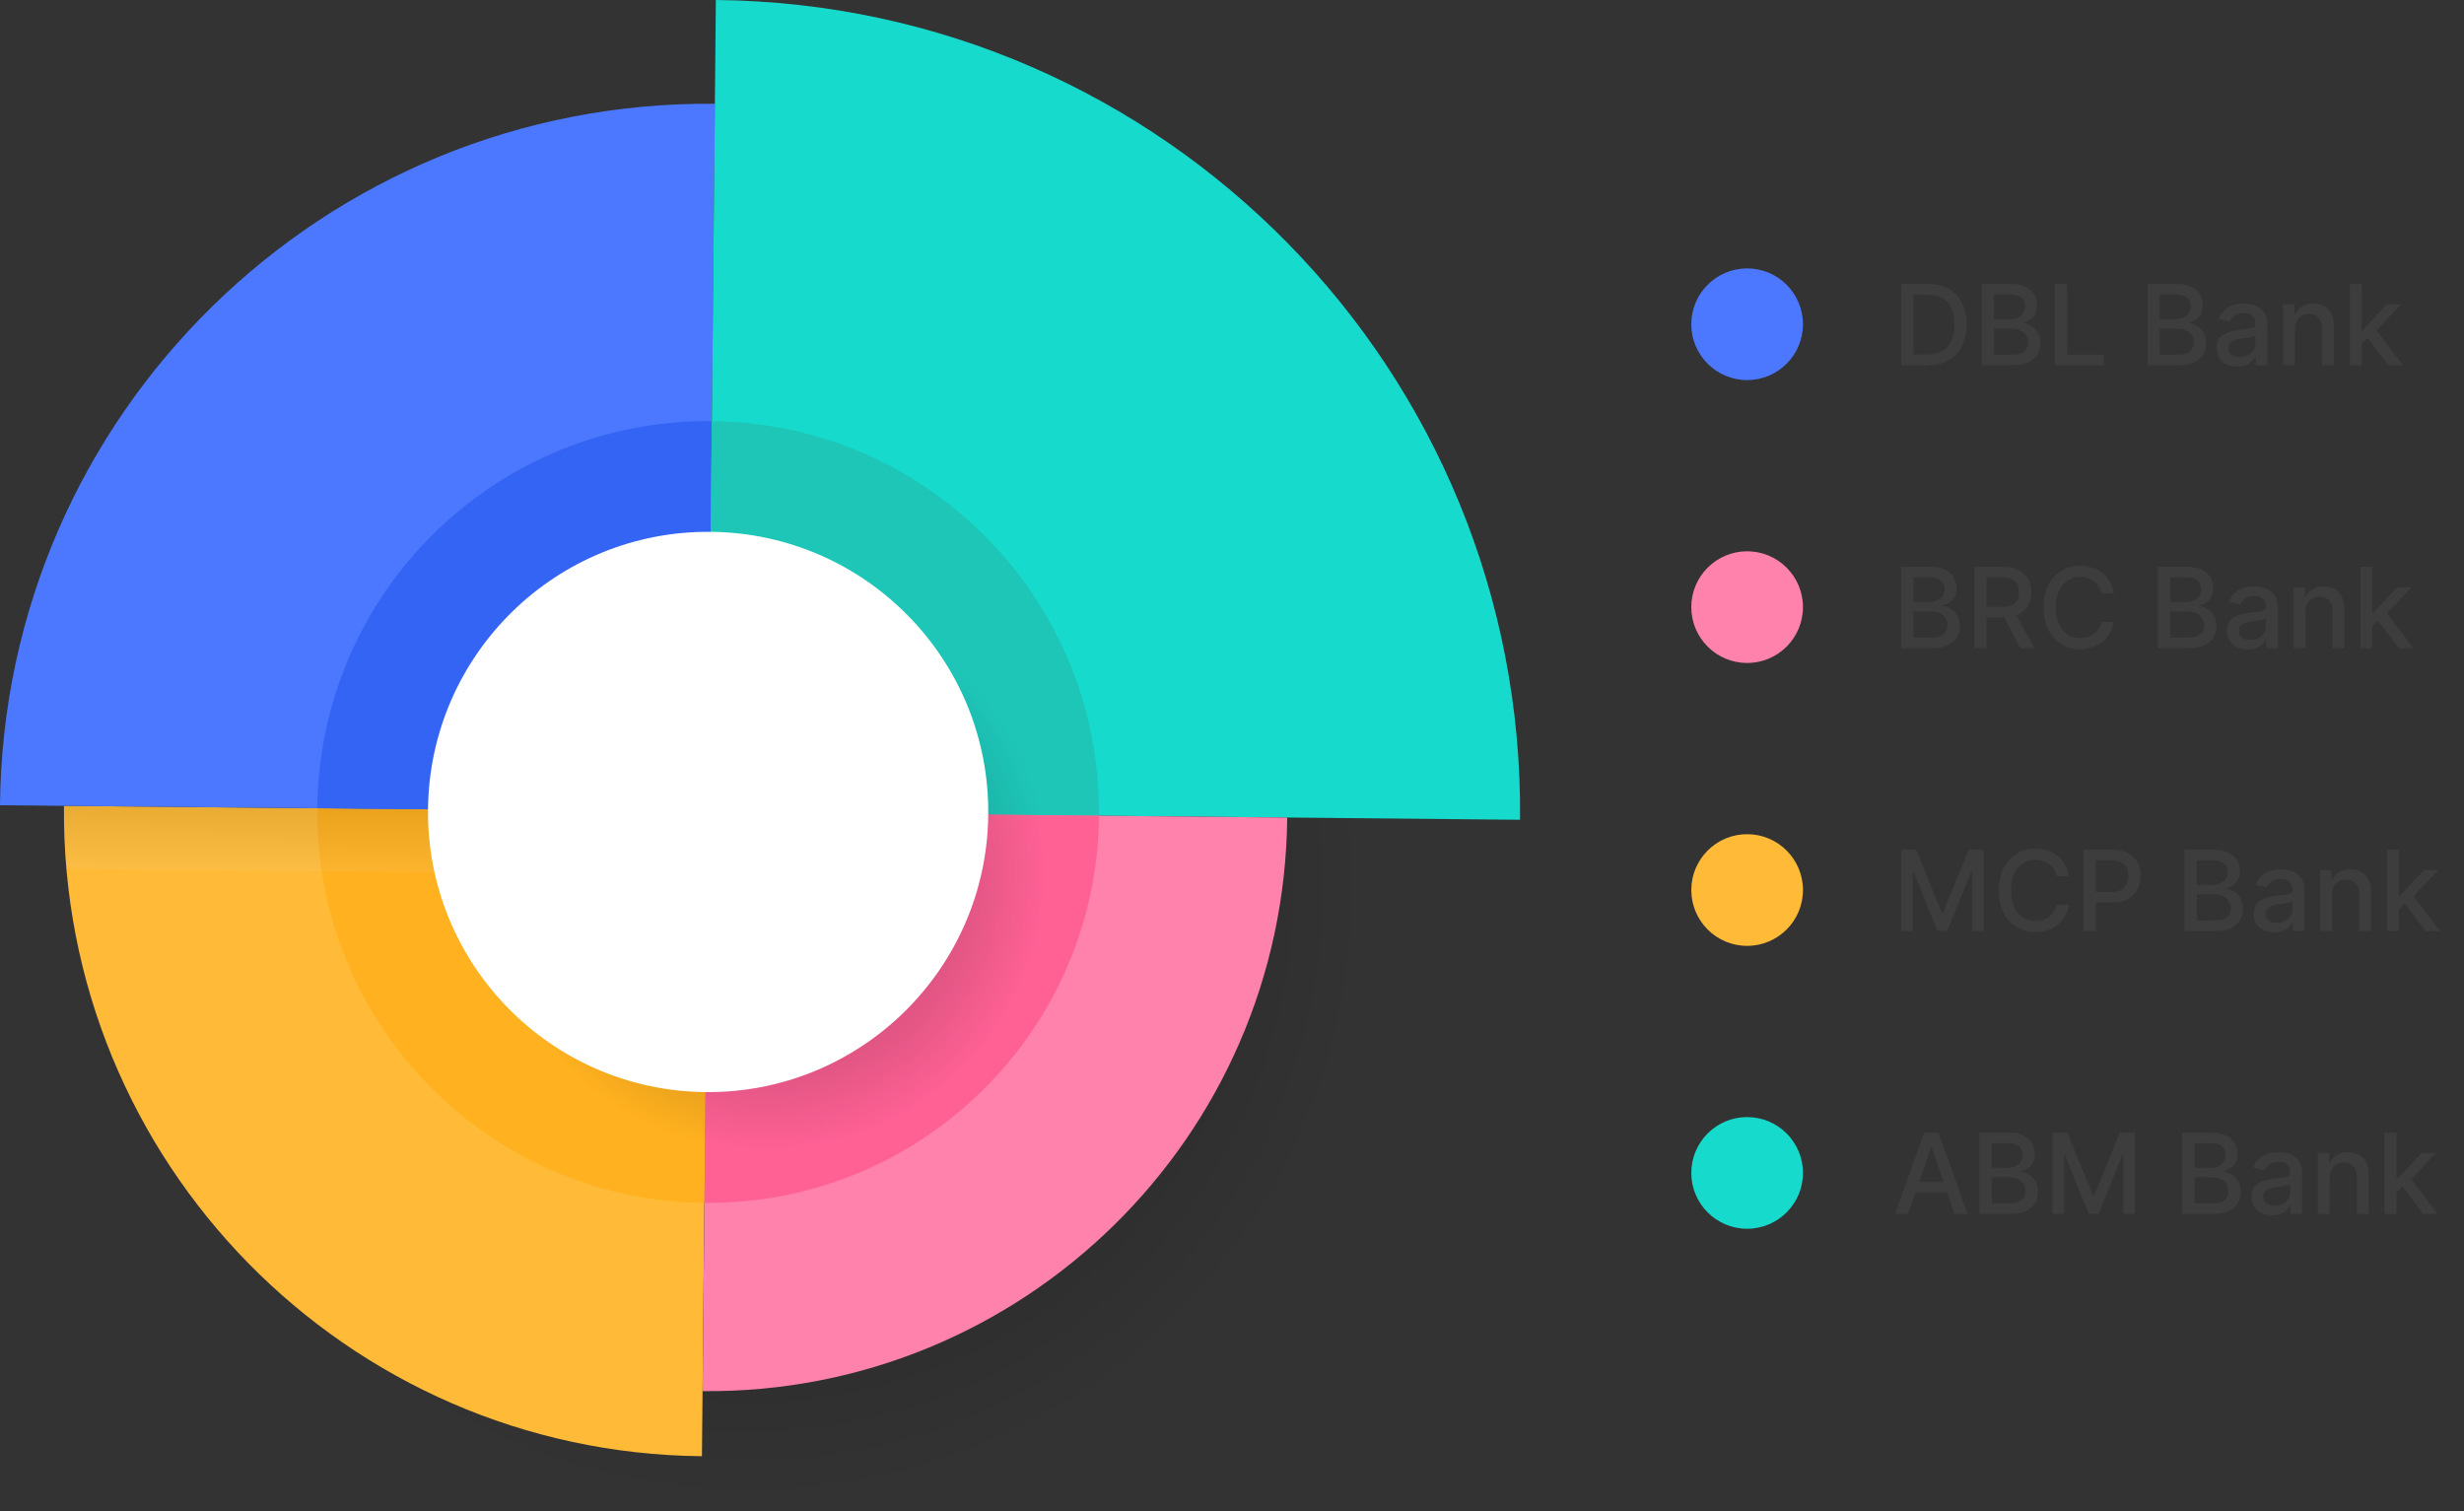 <svg width="331" height="203" viewBox="0 0 331 203" fill="none" xmlns="http://www.w3.org/2000/svg">
<rect x="0" y="0" width="331" height="203" fill="#333333" stroke="none"/>
<path opacity="0.83" d="M159.882 61.502C145.057 46.39 124.472 36.947 101.639 36.729C78.805 36.511 58.037 45.575 42.937 60.389C27.837 75.202 18.382 95.798 18.164 118.631C17.946 141.465 27.011 162.233 41.824 177.333C56.637 192.433 77.233 201.888 100.067 202.106C122.9 202.324 143.669 193.259 158.769 178.446C173.88 163.622 183.323 143.037 183.541 120.203C183.759 97.37 174.695 76.613 159.882 61.502Z" fill="url(#paint0_radial_691_3632)" fill-opacity="0.5"/>
<path d="M8.594 108.247C8.364 132.136 17.842 153.868 33.355 169.68C48.868 185.491 70.405 195.382 94.294 195.611L95.121 109.085L8.594 108.247Z" fill="#FFBB38"/>
<path d="M42.626 108.568C42.489 123.072 48.237 136.256 57.658 145.848C67.066 155.44 80.135 161.441 94.639 161.579L95.144 109.073L42.626 108.568Z" fill="#FFB11F"/>
<path d="M28.502 41.169C11.118 58.22 0.252 81.903 0 108.167L95.132 109.073L96.039 13.941C69.763 13.689 45.885 24.119 28.502 41.169Z" fill="#4C78FF"/>
<path d="M58.359 71.587C48.767 80.996 42.766 94.065 42.628 108.569L95.134 109.073L95.639 56.568C81.135 56.43 67.951 62.178 58.359 71.587Z" fill="#3464F3"/>
<path d="M172.996 32.678C153.444 12.748 126.296 0.287 96.165 0L95.121 109.074L204.195 110.118C204.493 79.987 192.548 52.598 172.996 32.678Z" fill="#16DBCC"/>
<path d="M132.607 72.299C123.198 62.706 110.129 56.705 95.626 56.568L95.121 109.073L147.627 109.578C147.776 95.075 142.028 81.891 132.607 72.299Z" fill="#1EC6B8"/>
<path d="M95.132 109.073L94.387 186.868C115.866 187.075 135.395 178.549 149.612 164.608C163.828 150.667 172.721 131.299 172.916 109.819L95.132 109.073Z" fill="#FF82AC"/>
<path opacity="0.08" d="M95.052 117.53L95.132 109.073L8.605 108.247C8.582 111.104 8.697 113.927 8.938 116.704L95.052 117.53Z" fill="url(#paint1_linear_691_3632)"/>
<path d="M95.133 109.073L94.628 161.579C109.131 161.717 122.315 155.968 131.908 146.559C141.5 137.151 147.501 124.081 147.639 109.578L95.133 109.073Z" fill="#FF6195"/>
<path opacity="0.83" d="M129.945 90.83C123.198 83.957 113.835 79.654 103.439 79.55C93.044 79.447 83.6 83.578 76.727 90.313C69.854 97.06 65.551 106.423 65.448 116.819C65.345 127.214 69.476 136.657 76.211 143.53C82.958 150.404 92.321 154.706 102.716 154.81C113.112 154.913 122.555 150.782 129.428 144.047C136.301 137.3 140.604 127.937 140.707 117.541C140.811 107.146 136.691 97.703 129.945 90.83Z" fill="url(#paint2_radial_691_3632)" fill-opacity="0.5"/>
<path d="M121.993 82.717C115.247 75.844 105.884 71.541 95.488 71.438C85.092 71.335 75.649 75.466 68.776 82.201C61.903 88.948 57.6 98.311 57.497 108.706C57.394 119.102 61.524 128.545 68.26 135.418C75.007 142.291 84.37 146.594 94.765 146.697C105.161 146.801 114.604 142.67 121.477 135.935C128.35 129.188 132.653 119.825 132.756 109.429C132.859 99.034 128.74 89.59 121.993 82.717Z" fill="white"/>
<circle cx="234.7" cy="43.555" r="7.5" fill="#4C78FF"/>
<path d="M258.93 49.055H255.399V38.146H259.042C260.111 38.146 261.029 38.364 261.796 38.801C262.563 39.234 263.151 39.858 263.559 40.671C263.971 41.48 264.177 42.452 264.177 43.584C264.177 44.721 263.969 45.697 263.554 46.514C263.142 47.331 262.545 47.959 261.764 48.4C260.983 48.837 260.038 49.055 258.93 49.055ZM257.045 47.617H258.84C259.671 47.617 260.361 47.461 260.912 47.148C261.462 46.832 261.874 46.376 262.148 45.779C262.421 45.179 262.558 44.447 262.558 43.584C262.558 42.729 262.421 42.002 262.148 41.406C261.878 40.809 261.475 40.356 260.938 40.047C260.402 39.739 259.736 39.584 258.941 39.584H257.045V47.617ZM266.224 49.055V38.146H270.219C270.993 38.146 271.634 38.274 272.142 38.529C272.65 38.782 273.03 39.124 273.282 39.557C273.534 39.987 273.66 40.472 273.66 41.012C273.66 41.466 273.577 41.85 273.41 42.162C273.243 42.471 273.019 42.72 272.738 42.908C272.461 43.093 272.156 43.227 271.822 43.313V43.419C272.184 43.437 272.538 43.554 272.882 43.771C273.23 43.984 273.518 44.288 273.745 44.682C273.972 45.076 274.086 45.555 274.086 46.12C274.086 46.677 273.955 47.178 273.692 47.622C273.433 48.062 273.031 48.412 272.488 48.671C271.945 48.927 271.251 49.055 270.405 49.055H266.224ZM267.87 47.643H270.246C271.034 47.643 271.599 47.491 271.939 47.185C272.28 46.88 272.451 46.498 272.451 46.04C272.451 45.696 272.364 45.38 272.19 45.092C272.016 44.804 271.767 44.575 271.444 44.405C271.124 44.234 270.744 44.149 270.304 44.149H267.87V47.643ZM267.87 42.865H270.075C270.444 42.865 270.776 42.794 271.071 42.652C271.369 42.51 271.606 42.311 271.78 42.056C271.957 41.796 272.046 41.491 272.046 41.139C272.046 40.688 271.888 40.31 271.572 40.005C271.256 39.7 270.771 39.547 270.118 39.547H267.87V42.865ZM276.038 49.055V38.146H277.684V47.638H282.627V49.055H276.038ZM288.475 49.055V38.146H292.47C293.244 38.146 293.885 38.274 294.393 38.529C294.901 38.782 295.281 39.124 295.533 39.557C295.785 39.987 295.911 40.472 295.911 41.012C295.911 41.466 295.828 41.85 295.661 42.162C295.494 42.471 295.27 42.72 294.989 42.908C294.712 43.093 294.407 43.227 294.073 43.313V43.419C294.435 43.437 294.789 43.554 295.133 43.771C295.481 43.984 295.769 44.288 295.996 44.682C296.223 45.076 296.337 45.555 296.337 46.12C296.337 46.677 296.206 47.178 295.943 47.622C295.684 48.062 295.282 48.412 294.739 48.671C294.196 48.927 293.502 49.055 292.656 49.055H288.475ZM290.121 47.643H292.497C293.285 47.643 293.85 47.491 294.19 47.185C294.531 46.88 294.702 46.498 294.702 46.04C294.702 45.696 294.615 45.38 294.441 45.092C294.267 44.804 294.018 44.575 293.695 44.405C293.375 44.234 292.995 44.149 292.555 44.149H290.121V47.643ZM290.121 42.865H292.326C292.695 42.865 293.027 42.794 293.322 42.652C293.62 42.51 293.857 42.311 294.031 42.056C294.208 41.796 294.297 41.491 294.297 41.139C294.297 40.688 294.139 40.31 293.823 40.005C293.507 39.7 293.022 39.547 292.369 39.547H290.121V42.865ZM300.543 49.236C300.024 49.236 299.555 49.14 299.136 48.948C298.717 48.753 298.385 48.471 298.14 48.102C297.899 47.732 297.778 47.279 297.778 46.743C297.778 46.282 297.867 45.901 298.044 45.603C298.222 45.305 298.462 45.069 298.763 44.895C299.065 44.721 299.403 44.589 299.775 44.501C300.148 44.412 300.528 44.344 300.915 44.298C301.405 44.241 301.803 44.195 302.109 44.16C302.414 44.121 302.636 44.059 302.774 43.973C302.913 43.888 302.982 43.749 302.982 43.558V43.52C302.982 43.055 302.851 42.695 302.588 42.439C302.329 42.184 301.942 42.056 301.427 42.056C300.891 42.056 300.468 42.175 300.159 42.413C299.854 42.647 299.642 42.908 299.525 43.196L298.028 42.855C298.206 42.358 298.465 41.956 298.806 41.651C299.15 41.342 299.546 41.118 299.994 40.98C300.441 40.838 300.912 40.767 301.405 40.767C301.732 40.767 302.078 40.806 302.444 40.884C302.813 40.958 303.158 41.097 303.478 41.299C303.801 41.502 304.065 41.791 304.271 42.167C304.477 42.54 304.58 43.025 304.58 43.622V49.055H303.025V47.936H302.961C302.858 48.142 302.703 48.345 302.497 48.544C302.291 48.742 302.027 48.908 301.704 49.039C301.381 49.17 300.994 49.236 300.543 49.236ZM300.889 47.958C301.329 47.958 301.706 47.871 302.018 47.697C302.334 47.523 302.574 47.295 302.737 47.015C302.904 46.731 302.987 46.427 302.987 46.104V45.049C302.931 45.106 302.821 45.159 302.657 45.209C302.497 45.255 302.315 45.296 302.109 45.332C301.903 45.364 301.702 45.394 301.507 45.422C301.311 45.447 301.148 45.468 301.017 45.486C300.708 45.525 300.425 45.591 300.17 45.683C299.918 45.776 299.715 45.909 299.562 46.083C299.413 46.253 299.339 46.48 299.339 46.764C299.339 47.159 299.484 47.457 299.775 47.659C300.067 47.858 300.438 47.958 300.889 47.958ZM308.294 44.197V49.055H306.702V40.873H308.23V42.205H308.331C308.52 41.772 308.814 41.423 309.216 41.161C309.621 40.898 310.13 40.767 310.744 40.767C311.302 40.767 311.79 40.884 312.209 41.118C312.628 41.349 312.953 41.693 313.184 42.151C313.415 42.61 313.53 43.176 313.53 43.851V49.055H311.938V44.042C311.938 43.45 311.783 42.986 311.474 42.652C311.165 42.315 310.741 42.146 310.201 42.146C309.832 42.146 309.503 42.226 309.216 42.386C308.932 42.546 308.706 42.78 308.539 43.089C308.376 43.394 308.294 43.764 308.294 44.197ZM317.131 46.28L317.121 44.336H317.398L320.657 40.873H322.564L318.846 44.815H318.596L317.131 46.28ZM315.666 49.055V38.146H317.259V49.055H315.666ZM320.833 49.055L317.904 45.166L319.001 44.053L322.788 49.055H320.833Z" fill="#3D3D3D"/>
<circle cx="234.7" cy="81.555" r="7.5" fill="#FF82AC"/>
<path d="M255.399 87.055V76.146H259.394C260.168 76.146 260.809 76.274 261.317 76.529C261.824 76.781 262.204 77.124 262.457 77.557C262.709 77.987 262.835 78.472 262.835 79.012C262.835 79.466 262.751 79.85 262.584 80.162C262.418 80.471 262.194 80.72 261.913 80.908C261.636 81.093 261.331 81.228 260.997 81.313V81.419C261.359 81.437 261.713 81.554 262.057 81.771C262.405 81.984 262.693 82.287 262.92 82.682C263.147 83.076 263.261 83.555 263.261 84.12C263.261 84.677 263.13 85.178 262.867 85.622C262.608 86.062 262.206 86.412 261.663 86.671C261.12 86.927 260.425 87.055 259.58 87.055H255.399ZM257.045 85.643H259.42C260.209 85.643 260.773 85.491 261.114 85.185C261.455 84.88 261.626 84.498 261.626 84.04C261.626 83.696 261.539 83.379 261.365 83.092C261.191 82.804 260.942 82.575 260.619 82.405C260.299 82.234 259.919 82.149 259.479 82.149H257.045V85.643ZM257.045 80.865H259.25C259.619 80.865 259.951 80.794 260.246 80.652C260.544 80.51 260.78 80.311 260.954 80.056C261.132 79.796 261.221 79.491 261.221 79.139C261.221 78.689 261.063 78.31 260.747 78.005C260.431 77.7 259.946 77.547 259.293 77.547H257.045V80.865ZM265.213 87.055V76.146H269.102C269.947 76.146 270.648 76.291 271.206 76.583C271.767 76.874 272.186 77.277 272.463 77.792C272.74 78.303 272.878 78.894 272.878 79.566C272.878 80.233 272.738 80.821 272.457 81.329C272.18 81.833 271.761 82.225 271.2 82.506C270.643 82.787 269.941 82.927 269.096 82.927H266.151V81.51H268.947C269.48 81.51 269.913 81.433 270.247 81.281C270.584 81.128 270.831 80.906 270.987 80.615C271.144 80.324 271.222 79.974 271.222 79.566C271.222 79.154 271.142 78.797 270.982 78.495C270.826 78.193 270.579 77.962 270.242 77.802C269.908 77.639 269.469 77.557 268.926 77.557H266.859V87.055H265.213ZM270.598 82.133L273.294 87.055H271.419L268.777 82.133H270.598ZM283.942 79.693H282.28C282.216 79.338 282.097 79.026 281.923 78.756C281.749 78.486 281.536 78.257 281.284 78.069C281.032 77.881 280.749 77.739 280.437 77.643C280.128 77.547 279.799 77.499 279.451 77.499C278.823 77.499 278.26 77.657 277.763 77.973C277.269 78.289 276.879 78.752 276.591 79.363C276.307 79.974 276.165 80.72 276.165 81.6C276.165 82.488 276.307 83.237 276.591 83.848C276.879 84.459 277.271 84.921 277.768 85.233C278.265 85.546 278.825 85.702 279.446 85.702C279.791 85.702 280.117 85.656 280.426 85.564C280.739 85.468 281.021 85.327 281.273 85.143C281.525 84.958 281.738 84.733 281.912 84.466C282.09 84.196 282.212 83.887 282.28 83.539L283.942 83.545C283.853 84.081 283.681 84.575 283.425 85.025C283.173 85.473 282.848 85.86 282.45 86.187C282.056 86.51 281.605 86.76 281.097 86.938C280.59 87.115 280.036 87.204 279.435 87.204C278.491 87.204 277.649 86.98 276.911 86.533C276.172 86.082 275.59 85.437 275.163 84.599C274.741 83.761 274.53 82.762 274.53 81.6C274.53 80.436 274.743 79.436 275.169 78.602C275.595 77.763 276.177 77.121 276.916 76.673C277.655 76.222 278.494 75.997 279.435 75.997C280.014 75.997 280.554 76.08 281.055 76.247C281.559 76.41 282.012 76.652 282.413 76.972C282.814 77.287 283.146 77.675 283.409 78.133C283.672 78.587 283.85 79.108 283.942 79.693ZM289.881 87.055V76.146H293.876C294.65 76.146 295.291 76.274 295.799 76.529C296.307 76.781 296.687 77.124 296.939 77.557C297.191 77.987 297.317 78.472 297.317 79.012C297.317 79.466 297.234 79.85 297.067 80.162C296.9 80.471 296.676 80.72 296.396 80.908C296.119 81.093 295.813 81.228 295.479 81.313V81.419C295.842 81.437 296.195 81.554 296.54 81.771C296.888 81.984 297.175 82.287 297.402 82.682C297.63 83.076 297.743 83.555 297.743 84.12C297.743 84.677 297.612 85.178 297.349 85.622C297.09 86.062 296.689 86.412 296.145 86.671C295.602 86.927 294.908 87.055 294.063 87.055H289.881ZM291.527 85.643H293.903C294.691 85.643 295.256 85.491 295.597 85.185C295.938 84.88 296.108 84.498 296.108 84.04C296.108 83.696 296.021 83.379 295.847 83.092C295.673 82.804 295.424 82.575 295.101 82.405C294.782 82.234 294.402 82.149 293.961 82.149H291.527V85.643ZM291.527 80.865H293.732C294.102 80.865 294.434 80.794 294.728 80.652C295.027 80.51 295.263 80.311 295.437 80.056C295.614 79.796 295.703 79.491 295.703 79.139C295.703 78.689 295.545 78.31 295.229 78.005C294.913 77.7 294.428 77.547 293.775 77.547H291.527V80.865ZM301.949 87.236C301.43 87.236 300.962 87.14 300.543 86.948C300.123 86.753 299.791 86.471 299.546 86.102C299.305 85.732 299.184 85.279 299.184 84.743C299.184 84.281 299.273 83.901 299.451 83.603C299.628 83.305 299.868 83.069 300.17 82.895C300.472 82.721 300.809 82.589 301.182 82.501C301.555 82.412 301.935 82.344 302.322 82.298C302.812 82.241 303.209 82.195 303.515 82.16C303.82 82.121 304.042 82.058 304.181 81.973C304.319 81.888 304.388 81.749 304.388 81.558V81.52C304.388 81.055 304.257 80.695 303.994 80.439C303.735 80.183 303.348 80.056 302.833 80.056C302.297 80.056 301.874 80.175 301.565 80.412C301.26 80.647 301.049 80.908 300.931 81.196L299.435 80.855C299.612 80.358 299.871 79.956 300.212 79.651C300.557 79.342 300.953 79.118 301.4 78.98C301.848 78.838 302.318 78.767 302.812 78.767C303.138 78.767 303.485 78.806 303.85 78.884C304.22 78.958 304.564 79.097 304.884 79.299C305.207 79.502 305.472 79.791 305.677 80.168C305.883 80.54 305.986 81.025 305.986 81.622V87.055H304.431V85.936H304.367C304.264 86.142 304.11 86.345 303.904 86.544C303.698 86.742 303.433 86.908 303.11 87.039C302.787 87.17 302.4 87.236 301.949 87.236ZM302.295 85.958C302.735 85.958 303.112 85.871 303.424 85.697C303.74 85.523 303.98 85.295 304.143 85.015C304.31 84.731 304.394 84.427 304.394 84.104V83.049C304.337 83.106 304.227 83.159 304.063 83.209C303.904 83.255 303.721 83.296 303.515 83.332C303.309 83.364 303.108 83.394 302.913 83.422C302.718 83.447 302.554 83.468 302.423 83.486C302.114 83.525 301.832 83.591 301.576 83.683C301.324 83.775 301.121 83.909 300.969 84.083C300.82 84.253 300.745 84.48 300.745 84.764C300.745 85.159 300.891 85.457 301.182 85.659C301.473 85.858 301.844 85.958 302.295 85.958ZM309.7 82.197V87.055H308.108V78.873H309.637V80.205H309.738C309.926 79.772 310.221 79.424 310.622 79.161C311.027 78.898 311.536 78.767 312.151 78.767C312.708 78.767 313.197 78.884 313.616 79.118C314.035 79.349 314.36 79.693 314.59 80.151C314.821 80.61 314.937 81.176 314.937 81.851V87.055H313.344V82.043C313.344 81.45 313.189 80.986 312.881 80.652C312.572 80.315 312.147 80.146 311.607 80.146C311.238 80.146 310.91 80.226 310.622 80.386C310.338 80.546 310.112 80.78 309.945 81.089C309.782 81.394 309.7 81.764 309.7 82.197ZM318.537 84.28L318.527 82.335H318.804L322.064 78.873H323.971L320.253 82.815H320.002L318.537 84.28ZM317.073 87.055V76.146H318.665V87.055H317.073ZM322.24 87.055L319.31 83.166L320.407 82.053L324.194 87.055H322.24Z" fill="#3D3D3D"/>
<circle cx="234.7" cy="119.555" r="7.5" fill="#FFBB38"/>
<path d="M255.399 114.146H257.396L260.869 122.626H260.997L264.47 114.146H266.468V125.055H264.902V117.161H264.8L261.583 125.039H260.283L257.066 117.155H256.965V125.055H255.399V114.146ZM277.921 117.693H276.259C276.195 117.338 276.077 117.026 275.903 116.756C275.729 116.486 275.515 116.257 275.263 116.069C275.011 115.881 274.729 115.739 274.416 115.643C274.107 115.547 273.779 115.499 273.431 115.499C272.802 115.499 272.24 115.657 271.742 115.973C271.249 116.289 270.858 116.752 270.57 117.363C270.286 117.974 270.144 118.72 270.144 119.6C270.144 120.488 270.286 121.237 270.57 121.848C270.858 122.459 271.251 122.921 271.748 123.233C272.245 123.546 272.804 123.702 273.426 123.702C273.77 123.702 274.097 123.656 274.406 123.563C274.718 123.468 275.001 123.327 275.253 123.143C275.505 122.958 275.718 122.732 275.892 122.466C276.069 122.196 276.192 121.887 276.259 121.539L277.921 121.545C277.833 122.081 277.66 122.574 277.405 123.025C277.153 123.473 276.828 123.86 276.43 124.187C276.036 124.51 275.585 124.76 275.077 124.938C274.569 125.115 274.015 125.204 273.415 125.204C272.47 125.204 271.629 124.98 270.89 124.533C270.151 124.082 269.569 123.437 269.143 122.599C268.72 121.761 268.509 120.762 268.509 119.6C268.509 118.436 268.722 117.436 269.148 116.601C269.574 115.763 270.157 115.121 270.895 114.673C271.634 114.222 272.474 113.997 273.415 113.997C273.994 113.997 274.534 114.08 275.034 114.247C275.539 114.41 275.991 114.652 276.393 114.971C276.794 115.288 277.126 115.675 277.389 116.133C277.651 116.587 277.829 117.107 277.921 117.693ZM279.891 125.055V114.146H283.779C284.628 114.146 285.331 114.3 285.889 114.609C286.446 114.918 286.864 115.341 287.141 115.877C287.418 116.41 287.556 117.01 287.556 117.677C287.556 118.349 287.416 118.952 287.135 119.489C286.858 120.021 286.439 120.444 285.878 120.756C285.321 121.065 284.619 121.22 283.774 121.22H281.1V119.824H283.625C284.161 119.824 284.596 119.732 284.93 119.547C285.264 119.359 285.509 119.103 285.665 118.78C285.821 118.457 285.899 118.089 285.899 117.677C285.899 117.266 285.821 116.9 285.665 116.58C285.509 116.261 285.262 116.01 284.925 115.829C284.591 115.648 284.15 115.557 283.604 115.557H281.537V125.055H279.891ZM293.455 125.055V114.146H297.45C298.225 114.146 298.866 114.274 299.373 114.529C299.881 114.781 300.261 115.124 300.513 115.557C300.765 115.987 300.891 116.472 300.891 117.012C300.891 117.466 300.808 117.85 300.641 118.162C300.474 118.471 300.25 118.72 299.97 118.908C299.693 119.093 299.388 119.228 299.054 119.313V119.419C299.416 119.437 299.769 119.554 300.114 119.771C300.462 119.984 300.749 120.288 300.977 120.682C301.204 121.076 301.318 121.555 301.318 122.12C301.318 122.677 301.186 123.178 300.923 123.622C300.664 124.062 300.263 124.412 299.72 124.671C299.176 124.927 298.482 125.055 297.637 125.055H293.455ZM295.101 123.643H297.477C298.265 123.643 298.83 123.491 299.171 123.185C299.512 122.88 299.682 122.498 299.682 122.04C299.682 121.696 299.595 121.38 299.421 121.092C299.247 120.804 298.999 120.575 298.676 120.405C298.356 120.234 297.976 120.149 297.536 120.149H295.101V123.643ZM295.101 118.865H297.307C297.676 118.865 298.008 118.794 298.303 118.652C298.601 118.51 298.837 118.311 299.011 118.056C299.189 117.796 299.277 117.491 299.277 117.139C299.277 116.688 299.119 116.31 298.803 116.005C298.487 115.699 298.003 115.547 297.349 115.547H295.101V118.865ZM305.523 125.236C305.005 125.236 304.536 125.14 304.117 124.948C303.698 124.753 303.366 124.471 303.121 124.101C302.879 123.732 302.758 123.279 302.758 122.743C302.758 122.281 302.847 121.902 303.025 121.603C303.202 121.305 303.442 121.069 303.744 120.895C304.046 120.721 304.383 120.589 304.756 120.501C305.129 120.412 305.509 120.344 305.896 120.298C306.386 120.241 306.784 120.195 307.089 120.16C307.394 120.121 307.616 120.058 307.755 119.973C307.893 119.888 307.963 119.75 307.963 119.558V119.52C307.963 119.055 307.831 118.695 307.568 118.439C307.309 118.183 306.922 118.056 306.407 118.056C305.871 118.056 305.448 118.175 305.139 118.413C304.834 118.647 304.623 118.908 304.506 119.196L303.009 118.855C303.186 118.357 303.446 117.956 303.786 117.651C304.131 117.342 304.527 117.118 304.974 116.98C305.422 116.838 305.892 116.767 306.386 116.767C306.713 116.767 307.059 116.806 307.425 116.884C307.794 116.958 308.138 117.097 308.458 117.299C308.781 117.502 309.046 117.791 309.252 118.168C309.458 118.54 309.561 119.025 309.561 119.622V125.055H308.005V123.936H307.941C307.838 124.142 307.684 124.345 307.478 124.544C307.272 124.742 307.007 124.908 306.684 125.039C306.361 125.17 305.974 125.236 305.523 125.236ZM305.869 123.958C306.31 123.958 306.686 123.871 306.998 123.697C307.315 123.523 307.554 123.295 307.718 123.015C307.884 122.731 307.968 122.427 307.968 122.104V121.049C307.911 121.106 307.801 121.159 307.638 121.209C307.478 121.255 307.295 121.296 307.089 121.332C306.883 121.364 306.682 121.394 306.487 121.422C306.292 121.447 306.128 121.468 305.997 121.486C305.688 121.525 305.406 121.591 305.15 121.683C304.898 121.775 304.696 121.909 304.543 122.083C304.394 122.253 304.319 122.48 304.319 122.764C304.319 123.159 304.465 123.457 304.756 123.659C305.047 123.858 305.418 123.958 305.869 123.958ZM313.275 120.197V125.055H311.682V116.873H313.211V118.205H313.312C313.5 117.772 313.795 117.424 314.196 117.161C314.601 116.898 315.111 116.767 315.725 116.767C316.282 116.767 316.771 116.884 317.19 117.118C317.609 117.349 317.934 117.693 318.165 118.152C318.395 118.61 318.511 119.176 318.511 119.851V125.055H316.918V120.043C316.918 119.449 316.764 118.986 316.455 118.652C316.146 118.315 315.721 118.146 315.182 118.146C314.812 118.146 314.484 118.226 314.196 118.386C313.912 118.546 313.687 118.78 313.52 119.089C313.356 119.394 313.275 119.764 313.275 120.197ZM322.112 122.28L322.101 120.335H322.378L325.638 116.873H327.545L323.827 120.815H323.577L322.112 122.28ZM320.647 125.055V114.146H322.24V125.055H320.647ZM325.814 125.055L322.884 121.166L323.981 120.053L327.769 125.055H325.814Z" fill="#3D3D3D"/>
<circle cx="234.7" cy="157.555" r="7.5" fill="#16DBCC"/>
<path d="M256.32 163.055H254.573L258.499 152.146H260.4L264.326 163.055H262.579L259.495 154.127H259.41L256.32 163.055ZM256.613 158.783H262.281V160.168H256.613V158.783ZM265.902 163.055V152.146H269.897C270.671 152.146 271.312 152.274 271.82 152.529C272.327 152.781 272.707 153.124 272.96 153.557C273.212 153.987 273.338 154.472 273.338 155.012C273.338 155.466 273.254 155.85 273.087 156.162C272.92 156.471 272.697 156.72 272.416 156.908C272.139 157.093 271.834 157.228 271.5 157.313V157.419C271.862 157.437 272.216 157.554 272.56 157.771C272.908 157.984 273.196 158.288 273.423 158.682C273.65 159.076 273.764 159.555 273.764 160.12C273.764 160.677 273.632 161.178 273.37 161.622C273.11 162.062 272.709 162.412 272.166 162.671C271.623 162.927 270.928 163.055 270.083 163.055H265.902ZM267.548 161.643H269.923C270.712 161.643 271.276 161.491 271.617 161.185C271.958 160.88 272.129 160.498 272.129 160.04C272.129 159.696 272.042 159.38 271.868 159.092C271.694 158.804 271.445 158.575 271.122 158.405C270.802 158.234 270.422 158.149 269.982 158.149H267.548V161.643ZM267.548 156.865H269.753C270.122 156.865 270.454 156.794 270.749 156.652C271.047 156.51 271.283 156.311 271.457 156.056C271.635 155.796 271.724 155.491 271.724 155.139C271.724 154.688 271.566 154.31 271.25 154.005C270.934 153.699 270.449 153.547 269.795 153.547H267.548V156.865ZM275.716 152.146H277.714L281.187 160.626H281.314L284.787 152.146H286.785V163.055H285.219V155.161H285.118L281.9 163.039H280.601L277.383 155.155H277.282V163.055H275.716V152.146ZM293.148 163.055V152.146H297.143C297.917 152.146 298.558 152.274 299.066 152.529C299.574 152.781 299.953 153.124 300.206 153.557C300.458 153.987 300.584 154.472 300.584 155.012C300.584 155.466 300.5 155.85 300.333 156.162C300.167 156.471 299.943 156.72 299.662 156.908C299.385 157.093 299.08 157.228 298.746 157.313V157.419C299.108 157.437 299.462 157.554 299.806 157.771C300.154 157.984 300.442 158.288 300.669 158.682C300.896 159.076 301.01 159.555 301.01 160.12C301.01 160.677 300.879 161.178 300.616 161.622C300.357 162.062 299.955 162.412 299.412 162.671C298.869 162.927 298.174 163.055 297.329 163.055H293.148ZM294.794 161.643H297.169C297.958 161.643 298.522 161.491 298.863 161.185C299.204 160.88 299.375 160.498 299.375 160.04C299.375 159.696 299.288 159.38 299.114 159.092C298.94 158.804 298.691 158.575 298.368 158.405C298.048 158.234 297.668 158.149 297.228 158.149H294.794V161.643ZM294.794 156.865H296.999C297.368 156.865 297.7 156.794 297.995 156.652C298.293 156.51 298.529 156.311 298.703 156.056C298.881 155.796 298.97 155.491 298.97 155.139C298.97 154.688 298.812 154.31 298.496 154.005C298.18 153.699 297.695 153.547 297.042 153.547H294.794V156.865ZM305.215 163.236C304.697 163.236 304.228 163.14 303.809 162.948C303.39 162.753 303.058 162.471 302.813 162.101C302.572 161.732 302.451 161.279 302.451 160.743C302.451 160.281 302.54 159.902 302.717 159.603C302.895 159.305 303.134 159.069 303.436 158.895C303.738 158.721 304.075 158.589 304.448 158.501C304.821 158.412 305.201 158.344 305.588 158.298C306.078 158.241 306.476 158.195 306.781 158.16C307.087 158.121 307.309 158.058 307.447 157.973C307.586 157.888 307.655 157.75 307.655 157.558V157.52C307.655 157.055 307.524 156.695 307.261 156.439C307.002 156.183 306.615 156.056 306.1 156.056C305.563 156.056 305.141 156.175 304.832 156.413C304.526 156.647 304.315 156.908 304.198 157.196L302.701 156.855C302.879 156.357 303.138 155.956 303.479 155.651C303.823 155.342 304.219 155.118 304.667 154.98C305.114 154.838 305.585 154.767 306.078 154.767C306.405 154.767 306.751 154.806 307.117 154.884C307.486 154.958 307.831 155.097 308.15 155.299C308.474 155.502 308.738 155.791 308.944 156.168C309.15 156.54 309.253 157.025 309.253 157.622V163.055H307.698V161.936H307.634C307.531 162.142 307.376 162.345 307.17 162.544C306.964 162.742 306.7 162.908 306.377 163.039C306.053 163.17 305.666 163.236 305.215 163.236ZM305.562 161.958C306.002 161.958 306.378 161.871 306.691 161.697C307.007 161.523 307.247 161.295 307.41 161.015C307.577 160.731 307.66 160.427 307.66 160.104V159.049C307.604 159.106 307.493 159.159 307.33 159.209C307.17 159.255 306.987 159.296 306.781 159.332C306.575 159.364 306.375 159.394 306.18 159.422C305.984 159.447 305.821 159.468 305.689 159.486C305.381 159.525 305.098 159.591 304.843 159.683C304.59 159.775 304.388 159.909 304.235 160.083C304.086 160.253 304.012 160.48 304.012 160.764C304.012 161.159 304.157 161.457 304.448 161.659C304.74 161.858 305.111 161.958 305.562 161.958ZM312.967 158.197V163.055H311.374V154.873H312.903V156.205H313.004C313.193 155.772 313.487 155.424 313.889 155.161C314.293 154.898 314.803 154.767 315.417 154.767C315.975 154.767 316.463 154.884 316.882 155.118C317.301 155.349 317.626 155.693 317.857 156.152C318.088 156.61 318.203 157.176 318.203 157.851V163.055H316.611V158.043C316.611 157.449 316.456 156.986 316.147 156.652C315.838 156.315 315.414 156.146 314.874 156.146C314.505 156.146 314.176 156.226 313.889 156.386C313.604 156.546 313.379 156.78 313.212 157.089C313.049 157.394 312.967 157.764 312.967 158.197ZM321.804 160.28L321.793 158.335H322.07L325.33 154.873H327.237L323.519 158.815H323.269L321.804 160.28ZM320.339 163.055V152.146H321.932V163.055H320.339ZM325.506 163.055L322.576 159.166L323.674 158.053L327.461 163.055H325.506Z" fill="#3D3D3D"/>
<defs>
<radialGradient id="paint0_radial_691_3632" cx="0" cy="0" r="1" gradientUnits="userSpaceOnUse" gradientTransform="translate(100.848 119.418) rotate(0.544) scale(82.697)">
<stop/>
<stop offset="1" stop-opacity="0"/>
</radialGradient>
<linearGradient id="paint1_linear_691_3632" x1="51.768" y1="118.806" x2="51.863" y2="108.856" gradientUnits="userSpaceOnUse">
<stop stop-color="white"/>
<stop offset="1"/>
</linearGradient>
<radialGradient id="paint2_radial_691_3632" cx="0" cy="0" r="1" gradientUnits="userSpaceOnUse" gradientTransform="translate(103.086 117.179) rotate(0.544) scale(37.63 37.63)">
<stop/>
<stop offset="1" stop-opacity="0"/>
</radialGradient>
</defs>
</svg>
